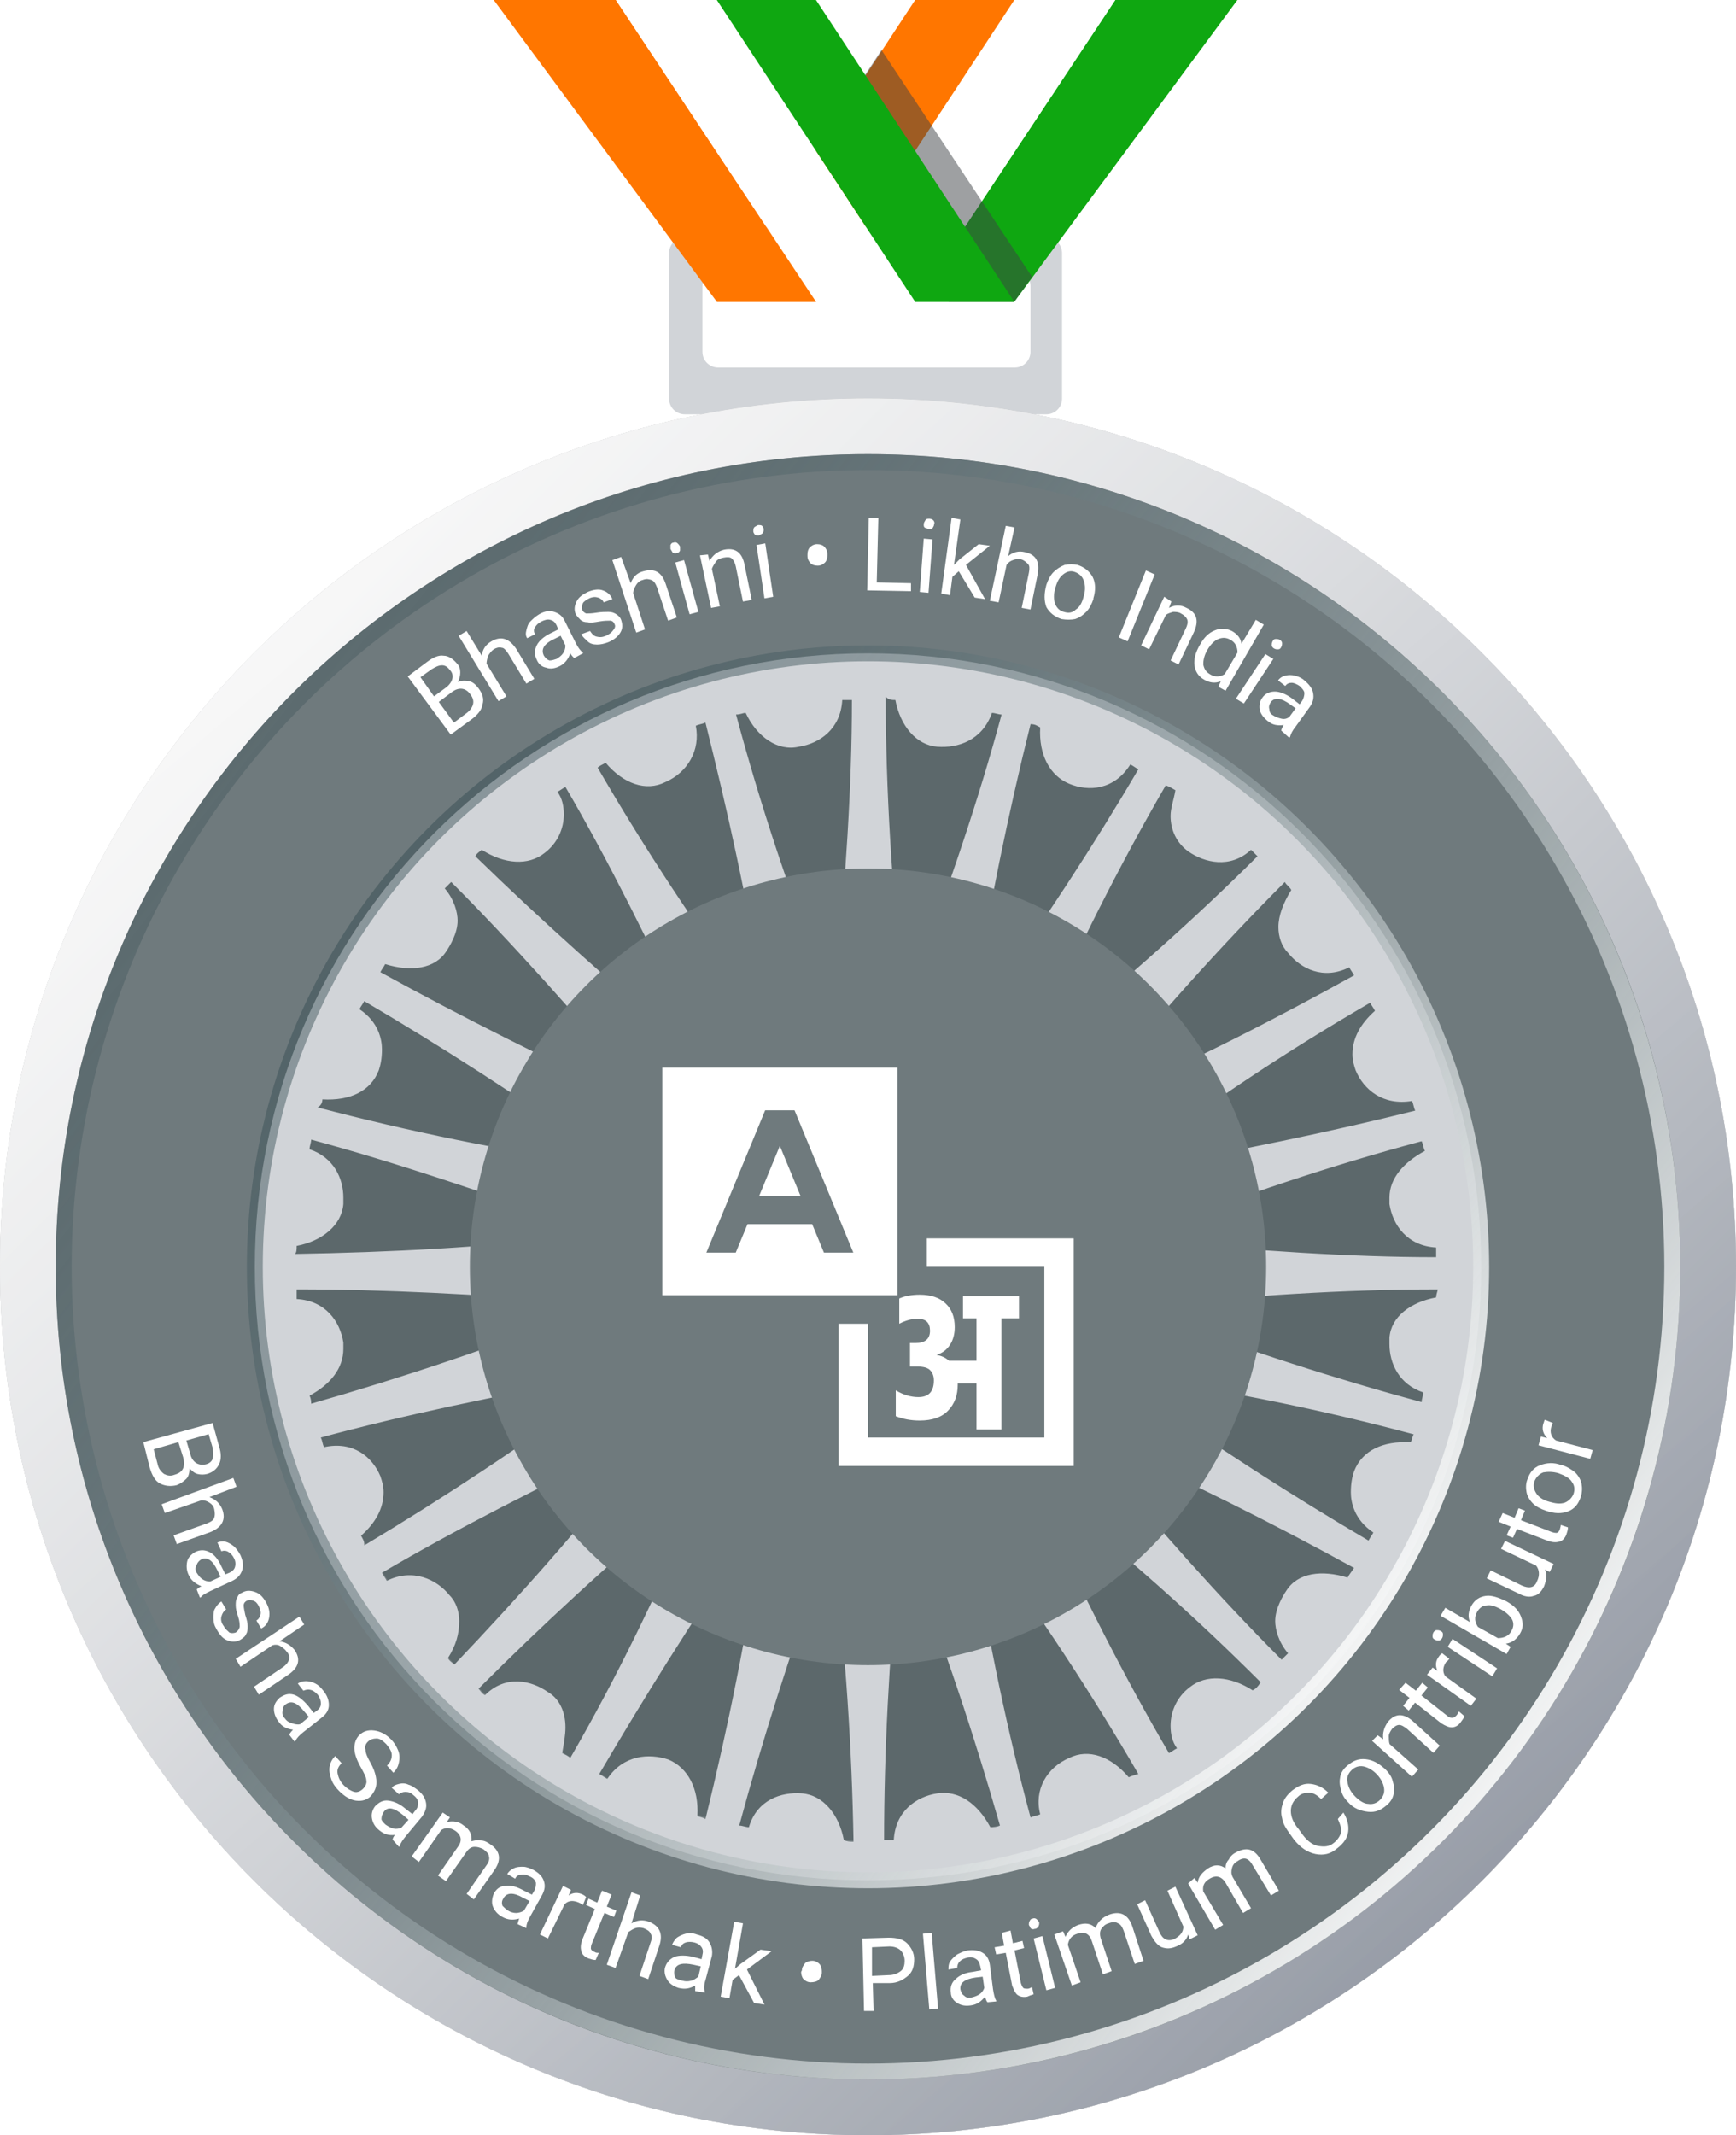 <svg width="218" height="268" viewBox="0 0 218 268" fill="none" xmlns="http://www.w3.org/2000/svg">
<path d="M86.006 29.798C84.904 29.798 84.023 30.669 84.023 31.757V50.041C84.023 51.13 84.904 52 86.006 52H131.381C132.483 52 133.364 51.13 133.364 50.041V31.757C133.364 30.669 132.483 29.798 131.381 29.798H86.006ZM129.399 44.164C129.399 45.253 128.518 46.123 127.416 46.123H90.191C89.09 46.123 88.209 45.253 88.209 44.164V35.893C88.209 34.805 89.09 33.934 90.191 33.934H127.416C128.518 33.934 129.399 34.805 129.399 35.893V44.164Z" fill="#D1D4D8"/>
<path d="M140.045 0L114.918 37.877H127.37L155.388 0H140.045Z" fill="#0FA711"/>
<path d="M127.377 0L102.473 37.877H114.925L140.052 0H127.377Z" fill="white"/>
<path d="M114.92 0L90.016 37.877H102.468L127.373 0H114.92Z" fill="#FF7600"/>
<path d="M90.018 37.877H102.47L77.343 0H62L90.018 37.877Z" fill="#FF7600"/>
<path d="M102.471 37.877H114.923L90.018 0H77.344L102.471 37.877Z" fill="white"/>
<path opacity="0.5" d="M110.695 6.28L104.469 15.693L119.145 37.882H127.372L129.596 34.744L110.695 6.28Z" fill="#3E4347"/>
<path d="M114.92 37.877H127.373L102.468 0H90.016L114.92 37.877Z" fill="#0FA711"/>
<g filter="url(#filter0_ii)">
<path d="M218 159C218 219.199 169.199 268 109 268C48.801 268 0 219.199 0 159C0 98.801 48.801 50 109 50C169.199 50 218 98.801 218 159Z" fill="#34373C" fill-opacity="0.4"/>
</g>
<path d="M214.5 159C214.5 217.266 167.266 264.5 109 264.5C50.734 264.5 3.5 217.266 3.5 159C3.5 100.734 50.734 53.5 109 53.5C167.266 53.5 214.5 100.734 214.5 159Z" stroke="#DFDFDF" stroke-width="7"/>
<path d="M214.5 159C214.5 217.266 167.266 264.5 109 264.5C50.734 264.5 3.5 217.266 3.5 159C3.5 100.734 50.734 53.5 109 53.5C167.266 53.5 214.5 100.734 214.5 159Z" stroke="url(#paint0_linear)" stroke-width="7"/>
<path d="M214.5 159C214.5 217.266 167.266 264.5 109 264.5C50.734 264.5 3.5 217.266 3.5 159C3.5 100.734 50.734 53.5 109 53.5C167.266 53.5 214.5 100.734 214.5 159Z" stroke="url(#paint1_linear)" stroke-width="7"/>
<path d="M196 159C196 207.049 157.049 246 109 246C60.951 246 22 207.049 22 159C22 110.951 60.951 72 109 72C157.049 72 196 110.951 196 159Z" fill="#5C686B"/>
<path fill-rule="evenodd" clip-rule="evenodd" d="M109 87C69.236 87 37 119.235 37 159C37 198.764 69.236 231 109 231C148.764 231 181 198.764 181 159C181 119.235 148.764 87 109 87ZM7 159C7 102.667 52.667 57 109 57C165.333 57 211 102.667 211 159C211 215.333 165.333 261 109 261C52.667 261 7 215.333 7 159Z" fill="#6F7A7D"/>
<path d="M109.001 82C66.559 82 32 116.357 32 159.001C32 201.645 66.357 236.002 109.001 236.002C151.645 236.002 186.002 201.645 186.002 159.001C186.002 116.357 151.442 82 109.001 82ZM93.641 89.478C93.843 89.478 93.843 89.478 93.641 89.478C95.056 92.509 97.683 94.328 100.311 93.722C102.938 93.318 105.565 91.499 105.767 87.861C106.172 87.861 106.576 87.861 106.98 87.861C106.98 98.775 106.172 110.496 104.959 123.229C104.757 124.441 104.757 125.654 104.757 126.867C104.353 125.856 103.948 124.644 103.544 123.229C99.3 112.517 95.46 100.998 92.429 89.68C93.035 89.68 93.237 89.478 93.641 89.478ZM76.058 95.743C78.281 98.37 81.111 99.381 83.536 98.168C86.365 96.956 87.982 94.126 87.376 91.095C87.78 90.892 88.184 90.892 88.589 90.69C91.216 101.2 93.843 112.72 95.864 125.452C96.066 126.867 96.269 127.877 96.673 129.09C96.066 128.079 95.46 127.069 94.45 125.856C87.578 116.559 80.909 106.454 75.048 96.349C75.25 96.147 75.654 95.945 76.058 95.743ZM60.496 106.656C63.326 108.475 66.357 108.678 68.378 107.061C69.995 105.848 70.804 104.029 70.804 102.21C70.804 101.2 70.602 100.189 69.995 99.381C70.399 99.179 70.602 98.977 71.006 98.775C76.463 108.071 81.717 118.783 87.174 130.302C87.78 131.515 88.386 132.526 88.791 133.536C87.982 132.728 86.972 131.919 85.961 131.111C77.069 123.633 67.974 115.549 59.688 107.465C59.89 107.061 60.294 106.859 60.496 106.656ZM48.37 121.006C48.572 121.006 48.572 121.006 48.37 121.006C51.604 122.016 54.636 121.612 56.05 119.389C56.454 118.783 57.465 117.166 57.465 115.549C57.465 114.538 57.061 112.922 55.848 111.507C56.05 111.305 56.454 110.901 56.657 110.699C64.336 118.378 72.218 127.271 80.505 136.972C81.313 137.982 82.121 138.791 82.93 139.599C81.919 138.993 80.707 138.589 79.494 137.982C68.985 133.132 58.071 127.675 47.764 122.016C47.966 121.612 48.168 121.41 48.37 121.006ZM40.488 137.982C40.488 137.982 40.488 137.78 40.488 137.982C43.924 138.184 46.551 136.972 47.562 134.344C47.764 133.738 47.966 132.93 47.966 131.717C47.966 130.505 47.562 128.281 45.137 126.665C45.339 126.26 45.541 126.058 45.743 125.654C55.04 131.111 65.145 137.578 75.452 144.854C76.463 145.662 77.675 146.269 78.484 146.875C77.473 146.673 76.058 146.471 74.644 146.066C63.326 144.45 51.402 142.024 39.882 138.993C40.286 138.791 40.488 138.387 40.488 137.982ZM37.255 156.374C37.255 156.374 37.255 156.172 37.255 156.374C40.488 155.767 42.913 153.746 43.116 151.119C43.116 150.917 43.116 150.715 43.116 150.311C43.116 147.885 41.903 145.258 38.871 144.248C38.871 143.843 39.074 143.439 39.074 143.035C49.583 145.864 60.901 149.704 72.825 153.948C74.037 154.353 75.25 154.757 76.26 154.959C75.048 154.959 73.835 155.161 72.421 155.161C61.103 156.576 48.775 157.182 37.053 157.384C37.255 157.182 37.255 156.778 37.255 156.374ZM38.871 175.169C38.871 174.967 38.871 174.967 38.871 175.169C41.499 173.754 43.116 171.733 43.116 169.308C43.116 169.106 43.116 168.702 43.116 168.5C42.711 165.872 40.892 163.245 37.255 163.043C37.255 162.639 37.255 162.235 37.255 161.83C48.168 161.83 59.89 162.437 72.623 163.447C74.037 163.649 75.25 163.649 76.26 163.649C75.25 164.054 74.037 164.458 72.623 164.862C61.911 169.106 50.391 172.946 39.074 176.18C39.074 175.978 39.074 175.573 38.871 175.169ZM45.339 192.752C45.339 192.752 45.339 192.55 45.339 192.752C47.158 191.135 48.168 189.316 48.168 187.295C48.168 186.487 47.966 185.881 47.764 185.274C46.754 182.849 44.328 180.828 40.69 181.636C40.488 181.232 40.488 180.828 40.286 180.424C50.795 177.594 62.315 175.169 74.846 172.946C76.26 172.744 77.271 172.34 78.484 172.138C77.473 172.744 76.463 173.35 75.25 174.361C65.953 181.232 55.848 187.902 45.743 193.965C45.743 193.358 45.541 193.156 45.339 192.752ZM56.252 208.112C57.263 206.495 57.667 205.08 57.667 203.463C57.667 202.251 57.263 201.038 56.454 200.23C54.838 198.209 51.806 196.794 48.572 198.411C48.37 198.007 48.168 197.805 47.966 197.4C57.263 191.944 67.974 186.487 79.494 181.03C80.707 180.424 81.717 179.818 82.728 179.413C81.919 180.222 81.111 181.232 80.302 182.243C73.229 191.337 65.145 200.432 57.061 208.92C56.859 208.718 56.454 208.516 56.252 208.112ZM70.602 220.036C70.804 218.823 71.006 217.813 71.006 216.802C71.006 214.781 70.197 213.164 68.783 212.356C66.762 210.941 63.528 210.133 60.901 212.76C60.496 212.558 60.294 212.154 60.092 211.952C67.772 204.272 76.463 196.188 86.163 188.104C87.174 187.295 87.982 186.487 88.791 185.678C88.184 186.689 87.78 187.902 87.174 189.114C82.728 199.624 77.473 210.537 71.612 220.642C71.41 220.44 71.006 220.238 70.602 220.036ZM87.578 227.918C87.78 224.482 86.365 221.855 83.94 220.844C81.515 220.036 78.281 220.238 76.26 223.27C75.856 223.067 75.654 222.865 75.25 222.663C80.707 213.367 86.972 203.261 94.248 192.752C95.056 191.539 95.662 190.529 96.269 189.721C96.066 190.731 95.864 192.146 95.46 193.56C93.843 204.878 91.418 216.802 88.589 228.322C88.386 228.12 87.982 228.12 87.578 227.918ZM105.969 230.949C105.363 227.716 103.342 225.291 100.715 225.088C98.087 224.886 95.056 225.897 94.045 229.333C93.641 229.333 93.237 229.13 92.833 229.13C95.662 218.621 99.3 207.303 103.544 195.379C103.948 194.167 104.353 192.954 104.555 191.944C104.555 193.156 104.757 194.369 104.757 195.784C106.172 207.101 106.98 219.43 107.182 231.151C106.778 231.151 106.374 231.151 105.969 230.949ZM178.928 144.45C176.301 145.864 174.482 147.885 174.482 150.311C174.482 150.513 174.482 150.917 174.482 151.119C174.886 153.746 176.705 156.374 180.343 156.576C180.343 156.98 180.343 157.384 180.343 157.788C169.632 157.788 157.708 156.98 144.975 155.767C143.56 155.565 142.348 155.565 141.337 155.565C142.348 155.161 143.56 154.757 144.975 154.353C155.687 150.108 167.206 146.269 178.524 143.237C178.726 143.641 178.726 144.045 178.928 144.45ZM172.663 126.867C172.663 126.867 172.663 127.069 172.663 126.867C170.844 128.484 169.834 130.302 169.834 132.323C169.834 133.132 170.036 133.738 170.238 134.344C171.248 136.77 173.674 138.791 177.312 138.184C177.514 138.589 177.514 138.993 177.716 139.397C167.206 142.024 155.485 144.45 142.954 146.673C141.539 146.875 140.529 147.077 139.316 147.481C140.327 146.875 141.337 146.269 142.55 145.46C151.847 138.387 161.952 131.717 172.057 125.856C172.259 126.26 172.461 126.463 172.663 126.867ZM162.154 111.709C161.143 113.326 160.537 114.943 160.537 116.357C160.537 117.57 160.941 118.783 161.75 119.591C163.366 121.612 166.196 123.027 169.43 121.41C169.632 121.814 169.834 122.016 170.036 122.42C160.537 127.675 150.028 133.132 138.306 138.184C137.093 138.791 136.083 139.195 135.072 139.801C135.881 138.993 136.689 137.982 137.7 136.972C144.975 128.079 153.059 118.985 161.345 110.699C161.548 111.103 161.952 111.305 162.154 111.709ZM147.603 99.179C147.603 99.179 147.805 99.381 147.603 99.179C147.4 100.391 146.996 101.402 146.996 102.412C146.996 104.231 147.805 105.848 149.219 106.859C151.24 108.273 154.474 109.082 157.101 106.656C157.303 106.859 157.708 107.263 157.91 107.465C150.23 115.145 141.337 123.027 131.434 131.111C130.424 131.919 129.413 132.728 128.807 133.536C129.413 132.526 129.818 131.515 130.424 130.1C135.072 119.591 140.529 108.678 146.39 98.572C146.996 98.775 147.198 98.977 147.603 99.179ZM130.626 91.297C130.828 91.297 130.828 91.297 130.626 91.297C130.424 94.732 131.839 97.36 134.264 98.37C136.689 99.381 139.923 99.179 141.944 95.945C142.348 96.147 142.55 96.349 142.954 96.551C137.497 105.848 131.03 115.751 123.552 126.26C122.744 127.271 122.138 128.281 121.531 129.292C121.733 128.281 122.138 126.867 122.34 125.452C124.159 114.134 126.584 102.21 129.413 90.892C130.02 90.892 130.222 91.095 130.626 91.297ZM112.437 87.861C112.437 87.861 112.639 87.861 112.437 87.861C113.043 91.095 115.064 93.52 117.691 93.722C120.319 93.924 123.35 92.913 124.563 89.478C124.967 89.478 125.371 89.68 125.775 89.68C122.946 100.189 119.106 111.507 114.66 123.229C114.256 124.441 113.851 125.654 113.447 126.665C113.447 125.452 113.245 124.239 113.245 122.825C112.033 111.507 111.224 99.179 111.224 87.457C111.628 87.861 112.033 87.861 112.437 87.861ZM124.361 229.333C122.744 226.301 120.319 224.684 117.691 225.088C115.064 225.493 112.437 227.312 112.235 230.949C111.83 230.949 111.426 230.949 111.022 230.949C111.022 220.036 111.628 208.314 112.841 195.581C113.043 194.369 113.043 193.358 113.043 192.348C113.043 192.146 113.043 192.146 113.043 191.944C113.447 192.954 113.851 194.167 114.256 195.581C118.5 206.293 122.34 217.813 125.573 229.13C125.169 229.333 124.765 229.333 124.361 229.333ZM141.742 223.067C141.742 223.067 141.539 223.067 141.742 223.067C139.518 220.44 136.689 219.43 134.264 220.642C131.434 221.855 129.818 224.684 130.626 227.716C130.222 227.918 129.818 227.918 129.413 228.12C126.584 217.611 124.159 206.091 122.138 193.56C121.936 192.146 121.733 191.135 121.329 189.923C121.936 190.933 122.542 191.944 123.552 193.156C130.424 202.453 137.093 212.558 142.954 222.663C142.348 222.865 142.146 222.865 141.742 223.067ZM157.303 212.154C157.303 212.356 157.303 212.356 157.303 212.154C154.474 210.335 151.442 210.133 149.421 211.75C147.805 212.962 146.996 214.781 146.996 216.6C146.996 217.611 147.198 218.621 147.805 219.43C147.4 219.632 147.198 219.834 146.794 220.036C141.337 210.739 135.881 200.028 130.626 188.508C130.02 187.295 129.413 186.285 129.009 185.274C129.818 186.083 130.828 186.891 131.839 187.699C140.933 194.773 150.028 202.857 158.314 211.143C157.91 211.75 157.708 211.952 157.303 212.154ZM169.227 198.007C169.227 198.007 169.227 198.209 169.227 198.007C165.994 196.996 162.962 197.4 161.548 199.624C161.143 200.23 160.133 201.847 160.133 203.463C160.133 204.474 160.537 206.091 161.75 207.506C161.548 207.708 161.143 208.112 160.941 208.314C153.261 200.634 145.379 191.742 137.295 182.041C136.487 181.03 135.678 180.02 134.87 179.413C135.881 180.02 137.093 180.424 138.306 181.03C148.815 185.678 159.729 191.135 170.036 196.794C169.632 197.4 169.43 197.603 169.227 198.007ZM177.109 181.03C177.109 181.232 177.109 181.232 177.109 181.03C173.674 180.828 171.046 182.041 170.036 184.668C169.834 185.274 169.632 186.083 169.632 187.295C169.632 188.508 170.036 190.731 172.461 192.348C172.259 192.752 172.057 192.954 171.855 193.358C162.558 187.902 152.453 181.434 142.146 174.159C141.135 173.35 139.923 172.744 139.114 172.138C140.125 172.34 141.539 172.744 142.954 172.946C154.272 174.563 166.196 176.988 177.514 180.02C177.312 180.424 177.312 180.828 177.109 181.03ZM180.343 162.841C177.109 163.447 174.684 165.266 174.482 167.893C174.482 168.096 174.482 168.298 174.482 168.702C174.482 171.127 175.695 173.754 178.726 174.765C178.726 175.169 178.524 175.573 178.524 175.978C168.015 173.148 156.697 169.51 144.773 165.064C143.56 164.66 142.348 164.256 141.337 164.054C142.55 164.054 143.763 163.851 145.177 163.851C156.495 162.639 168.823 161.83 180.545 161.83C180.545 162.033 180.343 162.437 180.343 162.841Z" fill="#D1D4D8"/>
<circle cx="109" cy="159" r="77" stroke="url(#paint2_linear)" stroke-width="2"/>
<circle cx="109" cy="159" r="101" stroke="url(#paint3_linear)" stroke-width="2"/>
<g filter="url(#filter1_i)">
<circle cx="109" cy="159" r="50" fill="#6F7A7D"/>
</g>
<g filter="url(#filter2_d)">
<path fill-rule="evenodd" clip-rule="evenodd" d="M83.168 135.786V134H112.692V162.571H83.168V135.786ZM99.775 139.357H96.085L88.704 157.214H92.394L93.872 153.643H101.988L103.466 157.214H107.156L99.775 139.357ZM95.346 150.071L97.93 143.821L100.514 150.071H95.346ZM131.144 159H116.382V155.429H134.835V184H105.311V166.143H109.001V180.429H131.144V159ZM127.96 165.47V162.676H120.929V165.47H122.626V170.785H119.165C118.739 170.402 118.218 170.161 117.601 170.061C118.335 169.829 118.901 169.404 119.298 168.789C119.694 168.173 119.893 167.433 119.893 166.568C119.893 165.304 119.511 164.314 118.747 163.599C117.983 162.867 116.895 162.501 115.485 162.501C114.5 162.501 113.648 162.659 112.928 162.975V166.144C113.721 165.728 114.493 165.52 115.242 165.52C116.271 165.52 116.785 166.019 116.785 167.017C116.785 168.049 116.175 168.564 114.956 168.564H114.272V171.509H115.176C115.97 171.509 116.513 171.667 116.807 171.983C117.116 172.299 117.27 172.723 117.27 173.255C117.27 174.653 116.623 175.351 115.33 175.351C114.375 175.351 113.427 175.068 112.487 174.503V177.747C113.413 178.113 114.412 178.296 115.485 178.296C117.072 178.296 118.262 177.88 119.055 177.048C119.863 176.216 120.267 175.135 120.267 173.804V173.63H122.626V179.418H125.756V165.47H127.96Z" fill="white"/>
</g>
<path d="M56.599 92.2L51.199 84.9L53.599 83.1C54.399 82.5 55.099 82.2 55.699 82.3C56.299 82.3 56.899 82.7 57.399 83.3C57.699 83.6 57.799 84 57.799 84.4C57.799 84.8 57.699 85.2 57.499 85.6C57.999 85.4 58.399 85.4 58.899 85.5C59.399 85.6 59.699 85.9 60.099 86.4C60.599 87.1 60.799 87.7 60.599 88.4C60.499 89.1 59.999 89.7 59.199 90.3L56.599 92.2ZM54.499 87.4L55.999 86.3C56.399 86 56.699 85.6 56.799 85.2C56.899 84.8 56.799 84.4 56.499 84.1C56.199 83.7 55.899 83.5 55.499 83.5C55.099 83.5 54.699 83.7 54.199 84L52.799 85L54.499 87.4ZM55.099 88.1L56.999 90.7L58.599 89.5C58.999 89.2 59.299 88.8 59.399 88.4C59.499 88 59.399 87.6 59.099 87.2C58.499 86.3 57.599 86.2 56.699 86.9L55.099 88.1Z" fill="white"/>
<path d="M60.498 82.3C60.598 81.5 60.998 80.9 61.698 80.5C62.898 79.8 63.898 80.1 64.798 81.4L67.098 85.2L66.098 85.8L63.798 82C63.498 81.6 63.298 81.3 62.998 81.3C62.698 81.2 62.298 81.3 61.998 81.5C61.698 81.7 61.498 82 61.298 82.3C61.198 82.6 61.098 83 61.098 83.3L63.598 87.4L62.598 88L57.598 79.8L58.598 79.2L60.498 82.3Z" fill="white"/>
<path d="M72.101 82.6C72.001 82.5 71.801 82.3 71.601 82C71.401 82.7 70.901 83.3 70.301 83.6C69.701 83.9 69.101 84 68.601 83.8C68.001 83.7 67.601 83.3 67.401 82.8C67.101 82.2 67.101 81.6 67.401 81C67.701 80.4 68.301 79.9 69.101 79.5L70.101 79L69.901 78.5C69.701 78.1 69.501 77.9 69.101 77.8C68.801 77.7 68.401 77.8 68.001 78C67.601 78.2 67.401 78.4 67.201 78.7C67.001 79 67.001 79.3 67.201 79.6L66.201 80.1C66.001 79.8 66.001 79.5 66.101 79.1C66.201 78.7 66.301 78.3 66.601 78C66.901 77.7 67.201 77.4 67.701 77.1C68.401 76.7 69.001 76.6 69.601 76.8C70.201 77 70.601 77.3 70.901 77.9L72.301 80.7C72.601 81.3 72.901 81.7 73.201 81.9V82L72.101 82.6ZM69.901 82.7C70.201 82.5 70.501 82.3 70.701 82C70.901 81.7 71.001 81.4 71.001 81L70.401 79.8L69.601 80.2C68.301 80.8 67.901 81.5 68.301 82.3C68.501 82.6 68.701 82.8 69.001 82.9C69.301 82.9 69.601 82.8 69.901 82.7Z" fill="white"/>
<path d="M77.2 78.4C77.1 78.1 76.9 77.9 76.6 77.9C76.3 77.9 75.9 77.9 75.299 78C74.7 78.1 74.2 78.2 73.799 78.1C73.4 78.1 73.1 78 72.9 77.8C72.7 77.6 72.499 77.4 72.299 77.1C72.1 76.6 72.1 76.1 72.4 75.5C72.7 74.9 73.2 74.6 73.799 74.3C74.499 74 75.2 73.9 75.7 74.1C76.3 74.3 76.7 74.7 76.9 75.2L75.799 75.6C75.7 75.3 75.4 75.1 75.1 75C74.8 74.9 74.4 74.9 73.999 75.1C73.6 75.3 73.3 75.5 73.2 75.7C73.1 76 73 76.2 73.1 76.5C73.2 76.8 73.4 76.9 73.6 77C73.9 77 74.3 77 74.9 76.9C75.5 76.8 76 76.8 76.4 76.8C76.8 76.8 77.1 76.9 77.4 77.1C77.7 77.3 77.9 77.5 77.999 77.8C78.2 78.4 78.2 78.9 77.9 79.4C77.6 79.9 77.1 80.3 76.4 80.6C75.9 80.8 75.4 80.9 74.999 80.9C74.499 80.9 74.1 80.8 73.799 80.5C73.499 80.2 73.2 80 72.999 79.6L74.1 79.2C74.3 79.5 74.5 79.8 74.9 79.9C75.3 80 75.6 80 76.1 79.8C76.5 79.6 76.799 79.4 76.999 79.1C77.2 78.9 77.3 78.6 77.2 78.4Z" fill="white"/>
<path d="M79.198 73.2C79.498 72.4 79.998 71.9 80.798 71.7C82.198 71.3 83.098 71.8 83.598 73.3L84.998 77.5L83.898 77.9L82.498 73.7C82.298 73.2 82.098 72.9 81.798 72.8C81.498 72.7 81.198 72.6 80.698 72.8C80.298 72.9 80.098 73.1 79.898 73.4C79.698 73.7 79.598 74 79.498 74.4L80.998 79L79.898 79.4L76.898 70.3L77.998 69.9L79.198 73.2Z" fill="white"/>
<path d="M84.199 68.9C84.199 68.7 84.199 68.6 84.199 68.4C84.299 68.2 84.399 68.1 84.599 68.1C84.799 68 84.999 68.1 85.099 68.2C85.199 68.3 85.299 68.4 85.399 68.6C85.399 68.8 85.399 68.9 85.399 69.1C85.299 69.3 85.199 69.4 84.999 69.4C84.799 69.5 84.599 69.4 84.499 69.4C84.399 69.2 84.299 69.1 84.199 68.9ZM87.699 76.8L86.599 77.1L84.799 70.6L85.899 70.3L87.699 76.8Z" fill="white"/>
<path d="M88.898 69.6L89.098 70.4C89.498 69.7 90.098 69.2 90.898 69C92.298 68.7 93.198 69.3 93.498 70.9L94.398 75.3L93.298 75.5L92.398 71.1C92.298 70.6 92.098 70.3 91.898 70.1C91.698 69.9 91.298 69.9 90.798 70C90.398 70.1 90.098 70.2 89.898 70.5C89.698 70.8 89.498 71.1 89.398 71.4L90.398 76.1L89.298 76.3L87.898 69.7L88.898 69.6Z" fill="white"/>
<path d="M94.598 66.7C94.598 66.5 94.598 66.4 94.698 66.2C94.798 66.1 94.998 66 95.198 65.9C95.398 65.9 95.598 65.9 95.698 66C95.798 66.1 95.898 66.3 95.898 66.4C95.898 66.6 95.898 66.7 95.798 66.9C95.698 67 95.498 67.1 95.298 67.2C95.098 67.2 94.898 67.2 94.798 67.1C94.698 67 94.598 66.8 94.598 66.7ZM97.098 74.9L95.998 75.1L94.998 68.4L96.098 68.2L97.098 74.9Z" fill="white"/>
<path d="M101.398 69.6C101.398 69.2 101.498 68.9 101.698 68.7C101.898 68.5 102.198 68.3 102.598 68.3C102.998 68.3 103.298 68.4 103.498 68.6C103.698 68.8 103.898 69.1 103.898 69.5V69.7C103.898 70.1 103.798 70.4 103.598 70.6C103.398 70.8 103.098 71 102.698 71C102.298 71 101.998 70.9 101.798 70.7C101.598 70.5 101.398 70.2 101.398 69.8V69.6Z" fill="white"/>
<path d="M110.098 73.1L114.398 73.2V74.2L108.898 74.1L109.098 65H110.298L110.098 73.1Z" fill="white"/>
<path d="M116.6 74.4L115.5 74.3L116 67.6L117.1 67.7L116.6 74.4ZM116 65.8C116 65.6 116.1 65.5 116.2 65.3C116.3 65.1 116.5 65.1 116.7 65.1C116.9 65.1 117.1 65.2 117.2 65.3C117.3 65.4 117.4 65.6 117.3 65.8C117.3 66 117.2 66.1 117.1 66.3C117 66.4 116.8 66.5 116.6 66.4C116.4 66.3 116.2 66.3 116.1 66.2C116 66.1 116 66 116 65.8Z" fill="white"/>
<path d="M120.399 71.7L119.599 72.4L119.299 74.7L118.199 74.5L119.499 65L120.599 65.2L119.799 70.9L120.499 70.2L122.899 68.3L124.299 68.5L121.299 70.9L123.699 75.2L122.399 75L120.399 71.7Z" fill="white"/>
<path d="M126.601 69.8C127.201 69.3 127.901 69.1 128.701 69.3C130.101 69.6 130.601 70.5 130.301 72.1L129.401 76.5L128.301 76.3L129.201 71.9C129.301 71.4 129.301 71 129.101 70.8C128.901 70.6 128.601 70.3 128.201 70.2C127.801 70.1 127.501 70.2 127.201 70.3C126.901 70.4 126.601 70.6 126.401 70.9L125.401 75.6L124.301 75.4L126.301 66L127.401 66.2L126.601 69.8Z" fill="white"/>
<path d="M131.401 73.4C131.601 72.8 131.901 72.2 132.301 71.8C132.701 71.4 133.201 71.1 133.701 70.9C134.201 70.8 134.801 70.8 135.301 70.9C136.201 71.2 136.801 71.7 137.201 72.4C137.601 73.2 137.601 74.1 137.301 75.1V75.2C137.101 75.8 136.801 76.4 136.401 76.8C136.001 77.2 135.601 77.5 135.001 77.7C134.501 77.8 133.901 77.8 133.301 77.7C132.401 77.4 131.801 76.9 131.401 76.2C131.101 75.4 131.101 74.5 131.401 73.4ZM132.501 73.9C132.301 74.6 132.301 75.2 132.501 75.8C132.701 76.3 133.101 76.7 133.601 76.8C134.201 77 134.701 76.9 135.101 76.5C135.601 76.2 135.901 75.6 136.101 74.8C136.301 74.1 136.301 73.5 136.101 72.9C135.901 72.3 135.501 72 135.001 71.8C134.501 71.6 134.001 71.7 133.501 72.1C133.001 72.5 132.701 73.1 132.501 73.9Z" fill="white"/>
<path d="M141.6 80.5L140.5 80L143.9 71.6L145 72.1L141.6 80.5Z" fill="white"/>
<path d="M147.101 75.5L146.801 76.3C147.501 75.9 148.301 75.9 149.001 76.3C150.301 76.9 150.601 77.9 149.901 79.4L148.001 83.4L147.001 82.9L148.901 78.9C149.101 78.5 149.201 78.1 149.101 77.8C149.001 77.5 148.701 77.2 148.301 77C148.001 76.8 147.601 76.8 147.301 76.8C147.001 76.9 146.601 77 146.401 77.2L144.301 81.5L143.301 81L146.201 74.9L147.101 75.5Z" fill="white"/>
<path d="M150.701 80.9C151.201 80 151.801 79.4 152.601 79.1C153.301 78.8 154.101 78.9 154.701 79.2C155.401 79.6 155.801 80.1 155.901 80.8L157.701 77.8L158.701 78.4L153.901 86.7L153.001 86.2L153.301 85.5C152.601 85.8 151.901 85.7 151.201 85.3C150.501 84.9 150.101 84.3 150.001 83.5C149.901 82.8 150.101 81.9 150.701 80.9ZM151.601 81.6C151.201 82.3 151.101 82.9 151.101 83.4C151.201 83.9 151.401 84.3 151.901 84.6C152.501 85 153.201 85 153.801 84.6L155.401 81.9C155.401 81.2 155.101 80.6 154.501 80.3C154.001 80 153.501 80 153.001 80.2C152.501 80.4 152.001 80.9 151.601 81.6Z" fill="white"/>
<path d="M156.199 88.3L155.199 87.7L158.899 82.1L159.899 82.7L156.199 88.3ZM159.799 80.5C159.899 80.3 159.999 80.2 160.199 80.2C160.399 80.2 160.499 80.2 160.699 80.3C160.899 80.4 160.999 80.6 160.999 80.7C160.999 80.9 160.999 81 160.899 81.2C160.799 81.4 160.699 81.5 160.499 81.5C160.299 81.5 160.199 81.5 159.999 81.4C159.799 81.3 159.699 81.1 159.699 81C159.699 80.8 159.699 80.7 159.799 80.5Z" fill="white"/>
<path d="M160.898 91.7C160.898 91.6 160.998 91.3 161.198 91C160.398 91.1 159.798 91 159.198 90.5C158.698 90.1 158.298 89.6 158.198 89.1C158.098 88.6 158.198 88 158.498 87.6C158.898 87 159.498 86.8 160.098 86.8C160.698 86.8 161.498 87.1 162.298 87.7L163.198 88.4L163.498 88C163.698 87.7 163.798 87.3 163.798 87C163.798 86.7 163.498 86.4 163.198 86.1C162.898 85.9 162.498 85.7 162.198 85.7C161.898 85.7 161.598 85.8 161.398 86.1L160.498 85.4C160.698 85.1 160.998 84.9 161.398 84.8C161.798 84.7 162.198 84.7 162.598 84.8C162.998 84.9 163.498 85.1 163.798 85.4C164.398 85.9 164.798 86.4 164.898 87C164.998 87.6 164.898 88.1 164.498 88.7L162.698 91.2C162.298 91.7 162.098 92.1 161.998 92.5L161.898 92.6L160.898 91.7ZM159.898 89.8C160.198 90 160.498 90.1 160.898 90.2C161.298 90.3 161.598 90.2 161.898 90L162.698 88.9L161.998 88.4C160.898 87.6 160.098 87.5 159.598 88.1C159.398 88.4 159.298 88.7 159.398 89C159.398 89.3 159.498 89.6 159.898 89.8Z" fill="white"/>
<path d="M18 181L26.7 178.6L27.5 181.5C27.8 182.4 27.8 183.2 27.5 183.8C27.2 184.4 26.7 184.8 26 185C25.6 185.1 25.2 185.1 24.8 185C24.4 184.9 24.1 184.6 23.8 184.3C23.8 184.8 23.7 185.3 23.4 185.6C23.1 185.9 22.7 186.2 22.2 186.4C21.4 186.6 20.7 186.5 20.1 186.2C19.5 185.9 19.1 185.2 18.8 184.2L18 181ZM22.4 181L19.3 181.9L19.8 183.8C19.9 184.3 20.2 184.7 20.6 185C21 185.2 21.4 185.3 21.9 185.1C23 184.8 23.3 184.1 23 182.9L22.4 181ZM23.4 180.8L23.9 182.5C24 183 24.3 183.4 24.6 183.6C24.9 183.8 25.3 183.9 25.8 183.8C26.3 183.7 26.6 183.4 26.7 183.1C26.8 182.8 26.8 182.3 26.7 181.7L26.2 180L23.4 180.8Z" fill="white"/>
<path d="M26.301 187.9C27.101 188.2 27.601 188.7 27.901 189.4C28.401 190.7 27.901 191.7 26.401 192.3L22.201 193.8L21.801 192.7L26.001 191.2C26.501 191 26.801 190.8 26.901 190.5C27.001 190.2 27.001 189.9 26.901 189.4C26.801 189 26.601 188.8 26.301 188.6C26.001 188.4 25.701 188.3 25.301 188.3L20.701 189.9L20.301 188.8L29.301 185.5L29.701 186.6L26.301 187.9Z" fill="white"/>
<path d="M24.701 199.499C24.801 199.399 25.001 199.199 25.301 199.099C24.601 198.799 24.001 198.399 23.701 197.699C23.401 197.099 23.401 196.499 23.501 195.999C23.601 195.499 24.001 195.099 24.501 194.799C25.101 194.499 25.701 194.499 26.301 194.799C26.901 195.099 27.401 195.699 27.801 196.599L28.301 197.599L28.801 197.399C29.201 197.199 29.401 196.999 29.501 196.699C29.601 196.399 29.601 195.999 29.401 195.599C29.201 195.199 29.001 194.999 28.701 194.799C28.401 194.599 28.101 194.599 27.801 194.699L27.301 193.599C27.601 193.499 27.901 193.399 28.301 193.499C28.701 193.599 29.001 193.799 29.401 194.099C29.701 194.399 30.001 194.799 30.201 195.199C30.501 195.899 30.601 196.499 30.401 197.099C30.201 197.699 29.801 198.099 29.201 198.399L26.401 199.699C25.801 199.999 25.401 200.199 25.201 200.499H25.101L24.701 199.499ZM24.701 197.399C24.901 197.699 25.101 197.999 25.401 198.199C25.701 198.399 26.001 198.499 26.401 198.499L27.701 197.899L27.301 197.099C26.701 195.799 26.001 195.399 25.301 195.699C25.001 195.899 24.801 196.099 24.701 196.399C24.501 196.699 24.501 197.099 24.701 197.399Z" fill="white"/>
<path d="M29.601 204.9C29.901 204.7 30.001 204.5 30.101 204.2C30.101 203.9 30.101 203.5 29.901 202.9C29.701 202.3 29.601 201.9 29.601 201.5C29.601 201.1 29.601 200.8 29.801 200.5C29.901 200.2 30.101 200 30.401 199.9C30.901 199.6 31.401 199.6 32.001 199.8C32.601 200 33.001 200.4 33.401 201.1C33.801 201.8 33.901 202.4 33.801 203C33.701 203.6 33.401 204.1 32.801 204.4L32.201 203.4C32.501 203.2 32.601 203 32.701 202.7C32.801 202.4 32.701 202 32.501 201.6C32.301 201.2 32.101 201 31.801 200.9C31.501 200.8 31.301 200.8 31.001 200.9C30.801 201 30.601 201.2 30.601 201.5C30.601 201.8 30.701 202.2 30.801 202.7C31.001 203.3 31.101 203.7 31.101 204.1C31.101 204.5 31.101 204.8 30.901 205.1C30.801 205.4 30.501 205.6 30.201 205.8C29.701 206.1 29.101 206.1 28.601 205.9C28.001 205.7 27.601 205.2 27.201 204.5C26.901 204 26.801 203.6 26.801 203.1C26.801 202.6 26.801 202.2 27.001 201.9C27.201 201.5 27.501 201.2 27.801 201L28.401 202C28.101 202.2 27.901 202.5 27.801 202.9C27.701 203.3 27.801 203.7 28.101 204.1C28.301 204.5 28.601 204.7 28.801 204.9C29.001 205 29.301 205 29.601 204.9Z" fill="white"/>
<path d="M35.102 206C35.902 206.1 36.502 206.5 37.002 207.1C37.801 208.3 37.502 209.3 36.202 210.2L32.502 212.7L31.902 211.7L35.602 209.2C36.002 208.9 36.202 208.6 36.301 208.3C36.401 208 36.301 207.6 36.002 207.3C35.801 207 35.502 206.8 35.202 206.6C34.901 206.4 34.502 206.4 34.202 206.5L30.201 209.2L29.602 208.2L37.602 202.9L38.202 203.9L35.102 206Z" fill="white"/>
<path d="M36.298 217.7C36.398 217.6 36.498 217.4 36.798 217.1C35.998 217 35.398 216.7 34.998 216.1C34.598 215.6 34.398 215 34.398 214.5C34.398 213.9 34.698 213.5 35.098 213.1C35.698 212.7 36.198 212.5 36.898 212.7C37.498 212.9 38.098 213.4 38.698 214.1L39.398 215L39.798 214.7C40.098 214.5 40.298 214.2 40.298 213.8C40.298 213.5 40.198 213.1 39.898 212.7C39.598 212.4 39.398 212.2 38.998 212.1C38.598 212 38.398 212.1 38.098 212.2L37.398 211.3C37.698 211.1 37.998 211 38.398 211C38.798 211 39.198 211.1 39.598 211.3C39.998 211.5 40.298 211.8 40.598 212.2C41.098 212.8 41.298 213.4 41.298 214C41.298 214.6 40.998 215.1 40.498 215.5L38.098 217.4C37.598 217.8 37.298 218.1 37.098 218.5L36.998 218.6L36.298 217.7ZM35.798 215.7C35.998 216 36.298 216.2 36.698 216.3C36.998 216.4 37.398 216.5 37.698 216.4L38.798 215.5L38.198 214.8C37.298 213.7 36.598 213.4 35.898 213.9C35.598 214.1 35.498 214.4 35.498 214.7C35.398 215.1 35.498 215.4 35.798 215.7Z" fill="white"/>
<path d="M45.299 221.8C44.799 220.9 44.499 220.1 44.499 219.4C44.499 218.8 44.699 218.2 45.099 217.8C45.599 217.3 46.199 217.1 46.999 217.2C47.699 217.3 48.399 217.6 49.099 218.3C49.499 218.7 49.799 219.2 49.999 219.7C50.199 220.2 50.199 220.7 50.099 221.2C49.999 221.7 49.799 222.1 49.399 222.5L48.599 221.6C48.999 221.2 49.199 220.8 49.199 220.3C49.199 219.8 48.899 219.4 48.499 218.9C48.099 218.5 47.699 218.2 47.299 218.2C46.899 218.2 46.499 218.3 46.199 218.6C45.899 218.9 45.799 219.2 45.899 219.6C45.899 220 46.099 220.5 46.499 221.2C46.899 221.9 47.099 222.5 47.199 223C47.299 223.5 47.299 223.9 47.199 224.3C47.099 224.7 46.899 225 46.599 225.4C46.099 225.9 45.499 226.1 44.699 226C43.999 225.9 43.299 225.5 42.599 224.8C42.199 224.4 41.799 223.9 41.599 223.3C41.399 222.7 41.299 222.2 41.399 221.7C41.499 221.2 41.699 220.8 42.099 220.4L42.899 221.3C42.499 221.7 42.299 222.1 42.399 222.6C42.499 223.1 42.699 223.6 43.199 224.1C43.599 224.5 44.099 224.8 44.499 224.9C44.899 225 45.299 224.8 45.599 224.5C45.899 224.2 46.099 223.8 45.999 223.4C45.999 223.1 45.699 222.5 45.299 221.8Z" fill="white"/>
<path d="M49.302 230.9C49.302 230.8 49.402 230.5 49.602 230.3C48.802 230.4 48.202 230.2 47.602 229.7C47.102 229.3 46.802 228.8 46.702 228.2C46.602 227.6 46.802 227.1 47.102 226.7C47.602 226.2 48.102 225.9 48.802 226C49.502 226.1 50.202 226.4 50.902 227L51.802 227.7L52.102 227.3C52.402 227 52.502 226.7 52.502 226.3C52.502 225.9 52.302 225.6 51.902 225.3C51.602 225 51.302 224.9 50.902 224.9C50.602 224.9 50.302 225 50.102 225.2L49.202 224.4C49.402 224.1 49.702 224 50.102 223.9C50.502 223.8 50.902 223.8 51.302 224C51.702 224.1 52.102 224.4 52.502 224.7C53.102 225.2 53.402 225.7 53.502 226.3C53.602 226.9 53.402 227.4 53.002 228L51.002 230.4C50.602 230.9 50.302 231.3 50.202 231.7L50.102 231.8L49.302 230.9ZM48.402 229C48.702 229.2 49.002 229.4 49.402 229.5C49.802 229.6 50.102 229.5 50.402 229.4L51.302 228.4L50.602 227.8C49.502 226.9 48.702 226.7 48.202 227.4C48.002 227.7 47.902 228 47.902 228.3C47.902 228.5 48.102 228.7 48.402 229Z" fill="white"/>
<path d="M56.499 228.1L56.099 228.7C56.799 228.5 57.599 228.6 58.199 229.1C58.999 229.6 59.299 230.3 59.199 231.1C59.599 231 59.999 230.9 60.399 231C60.799 231 61.199 231.2 61.599 231.5C62.799 232.3 62.999 233.4 62.099 234.7L59.499 238.4L58.599 237.7L61.099 234.1C61.399 233.7 61.499 233.3 61.399 233C61.399 232.7 61.099 232.4 60.699 232.1C60.299 231.9 59.999 231.8 59.599 231.8C59.199 231.8 58.899 232 58.599 232.4L55.999 236.1L54.999 235.4L57.499 231.8C58.099 231 57.899 230.3 57.199 229.8C56.599 229.4 55.999 229.3 55.399 229.7L52.599 233.7L51.699 233L55.599 227.5L56.499 228.1Z" fill="white"/>
<path d="M64.998 241.5C64.998 241.4 65.098 241.1 65.198 240.8C64.498 241 63.798 241 63.098 240.6C62.498 240.3 62.098 239.8 61.898 239.3C61.698 238.8 61.798 238.2 61.998 237.7C62.298 237.1 62.798 236.7 63.498 236.7C64.198 236.6 64.898 236.8 65.798 237.3L66.798 237.8L67.098 237.3C67.298 236.9 67.298 236.6 67.298 236.3C67.198 236 66.998 235.7 66.498 235.5C66.098 235.3 65.798 235.2 65.398 235.3C65.098 235.3 64.798 235.5 64.698 235.8L63.698 235.2C63.898 234.9 64.098 234.7 64.498 234.5C64.898 234.3 65.298 234.3 65.698 234.3C66.098 234.3 66.598 234.5 66.998 234.7C67.698 235.1 68.098 235.5 68.298 236.1C68.498 236.7 68.398 237.2 68.098 237.8L66.598 240.5C66.298 241 66.098 241.5 66.098 241.9V242L64.998 241.5ZM63.798 239.8C64.098 240 64.498 240.1 64.798 240.1C65.098 240.1 65.498 240 65.798 239.8L66.498 238.6L65.698 238.2C64.498 237.5 63.598 237.5 63.198 238.3C62.998 238.6 62.998 238.9 63.098 239.2C63.298 239.4 63.498 239.6 63.798 239.8Z" fill="white"/>
<path d="M73.201 239.099C73.101 238.999 72.901 238.899 72.701 238.799C72.001 238.499 71.401 238.499 70.901 238.999L68.801 243.299L67.801 242.799L70.701 236.699L71.701 237.199L71.401 237.899C72.001 237.499 72.601 237.499 73.201 237.799C73.401 237.899 73.501 237.999 73.601 238.099L73.201 239.099Z" fill="white"/>
<path d="M76.799 237.8L76.199 239.3L77.399 239.8L77.099 240.6L75.899 240.1L74.299 244C74.199 244.2 74.199 244.5 74.199 244.6C74.299 244.8 74.399 244.9 74.699 245C74.799 245.1 74.999 245.1 75.199 245.1L74.799 246C74.499 246 74.199 245.9 73.899 245.8C73.399 245.6 73.099 245.3 72.999 244.9C72.899 244.5 72.899 244.1 73.099 243.5L74.699 239.6L73.599 239.1L73.899 238.3L74.999 238.8L75.599 237.3L76.799 237.8Z" fill="white"/>
<path d="M79.299 241.4C79.999 241 80.699 240.9 81.499 241.2C82.799 241.7 83.299 242.7 82.799 244.2L81.399 248.4L80.299 248L81.699 243.8C81.899 243.3 81.899 243 81.699 242.7C81.599 242.4 81.299 242.2 80.799 242C80.399 241.9 80.099 241.9 79.799 242C79.499 242.1 79.199 242.3 78.899 242.5L77.299 247L76.199 246.6L79.299 237.5L80.399 237.9L79.299 241.4Z" fill="white"/>
<path d="M87.298 249.899C87.298 249.799 87.298 249.499 87.298 249.199C86.598 249.599 85.999 249.699 85.198 249.499C84.599 249.299 84.098 248.999 83.798 248.499C83.498 247.999 83.398 247.499 83.498 246.999C83.698 246.299 84.099 245.899 84.698 245.599C85.299 245.399 86.098 245.399 86.998 245.599L88.099 245.899L88.198 245.399C88.299 244.999 88.299 244.699 88.099 244.399C87.898 244.099 87.599 243.899 87.198 243.799C86.799 243.699 86.398 243.699 86.099 243.799C85.799 243.899 85.598 244.099 85.498 244.399L84.398 244.099C84.499 243.799 84.698 243.499 84.998 243.199C85.298 242.999 85.698 242.799 86.099 242.699C86.499 242.599 86.998 242.599 87.498 242.799C88.298 242.999 88.799 243.299 89.099 243.799C89.398 244.299 89.499 244.899 89.398 245.499L88.599 248.499C88.398 249.099 88.398 249.599 88.498 249.999V250.099L87.298 249.899ZM85.698 248.599C86.099 248.699 86.398 248.699 86.798 248.599C87.198 248.499 87.398 248.299 87.698 248.099L87.998 246.799L87.099 246.599C85.698 246.299 84.898 246.499 84.698 247.299C84.599 247.599 84.698 247.999 84.798 248.199C84.898 248.399 85.299 248.499 85.698 248.599Z" fill="white"/>
<path d="M92.8 247.899L92 248.499L91.6 250.799L90.5 250.599L92.2 241.199L93.3 241.399L92.3 247.099L93 246.499L95.5 244.699L96.9 244.899L93.8 247.199L96 251.599L94.7 251.399L92.8 247.899Z" fill="white"/>
<path d="M100.702 247.3C100.702 246.9 100.902 246.7 101.102 246.4C101.302 246.2 101.702 246.1 102.002 246.1C102.402 246.1 102.702 246.3 102.902 246.5C103.102 246.7 103.202 247.1 103.202 247.4V247.6C103.202 248 103.002 248.2 102.802 248.5C102.602 248.7 102.202 248.8 101.802 248.8C101.402 248.8 101.102 248.6 100.902 248.4C100.702 248.2 100.602 247.8 100.602 247.5L100.702 247.3Z" fill="white"/>
<path d="M109.601 248.899L109.701 252.399H108.501L108.301 243.299L111.601 243.199C112.601 243.199 113.401 243.399 113.901 243.899C114.401 244.399 114.801 245.099 114.801 245.899C114.801 246.799 114.601 247.499 114.001 247.999C113.401 248.499 112.701 248.899 111.701 248.899H109.601ZM109.501 247.999L111.601 247.899C112.201 247.899 112.701 247.699 113.101 247.399C113.501 247.099 113.601 246.599 113.601 246.099C113.601 245.599 113.401 245.099 113.101 244.799C112.801 244.499 112.301 244.299 111.701 244.299L109.501 244.399V247.999Z" fill="white"/>
<path d="M117.798 252.1L116.698 252.2L115.898 242.7L116.998 242.6L117.798 252.1Z" fill="white"/>
<path d="M124.002 251.299C123.902 251.199 123.802 250.999 123.702 250.599C123.202 251.199 122.702 251.599 121.902 251.699C121.202 251.799 120.702 251.699 120.202 251.399C119.702 251.099 119.402 250.599 119.402 250.099C119.302 249.399 119.502 248.799 120.002 248.399C120.502 247.899 121.202 247.599 122.102 247.499L123.202 247.299L123.102 246.799C123.002 246.399 122.902 246.099 122.602 245.899C122.302 245.699 122.002 245.599 121.502 245.699C121.102 245.799 120.802 245.899 120.502 246.199C120.302 246.399 120.202 246.699 120.202 246.999L119.102 247.199C119.102 246.899 119.102 246.499 119.302 246.199C119.502 245.899 119.802 245.599 120.202 245.299C120.602 245.099 121.002 244.899 121.502 244.799C122.302 244.699 122.902 244.799 123.402 245.099C123.902 245.399 124.202 245.899 124.302 246.599L124.702 249.699C124.802 250.299 124.902 250.799 125.102 251.099V251.199L124.002 251.299ZM122.002 250.699C122.402 250.599 122.702 250.499 123.002 250.299C123.302 250.099 123.502 249.799 123.602 249.499L123.402 248.099L122.502 248.199C121.102 248.399 120.502 248.899 120.602 249.699C120.702 250.099 120.802 250.299 121.102 250.499C121.302 250.699 121.602 250.799 122.002 250.699Z" fill="white"/>
<path d="M126.898 242.3L127.198 243.9L128.398 243.6L128.598 244.5L127.398 244.8L128.198 248.9C128.298 249.2 128.398 249.4 128.498 249.5C128.598 249.6 128.798 249.6 129.098 249.6C129.198 249.6 129.398 249.5 129.598 249.4L129.798 250.3C129.498 250.4 129.198 250.5 128.998 250.6C128.498 250.7 128.098 250.6 127.798 250.4C127.498 250.2 127.298 249.7 127.098 249.2L126.298 245.1L125.098 245.3L124.898 244.4L126.098 244.2L125.798 242.6L126.898 242.3Z" fill="white"/>
<path d="M129.199 241.599C129.199 241.399 129.199 241.299 129.299 241.099C129.399 240.899 129.499 240.799 129.699 240.799C129.899 240.699 130.099 240.799 130.199 240.899C130.299 240.999 130.399 241.099 130.499 241.299C130.499 241.499 130.499 241.599 130.399 241.799C130.299 241.899 130.199 242.099 129.899 242.099C129.699 242.199 129.499 242.099 129.399 241.999C129.399 241.899 129.299 241.799 129.199 241.599ZM132.499 249.499L131.399 249.799L129.799 243.299L130.899 242.999L132.499 249.499Z" fill="white"/>
<path d="M133.498 242.4L133.798 243.1C134.098 242.4 134.598 241.9 135.398 241.6C136.298 241.3 136.998 241.4 137.598 242C137.698 241.6 137.898 241.3 138.198 241C138.498 240.7 138.798 240.5 139.298 240.3C140.698 239.8 141.698 240.3 142.198 241.8L143.598 246.1L142.498 246.5L141.098 242.3C140.898 241.8 140.698 241.5 140.398 241.4C140.098 241.2 139.698 241.2 139.198 241.4C138.798 241.5 138.498 241.8 138.298 242.1C138.098 242.4 138.098 242.8 138.198 243.2L139.598 247.4L138.498 247.8L137.098 243.6C136.798 242.7 136.198 242.4 135.298 242.7C134.598 242.9 134.198 243.4 134.098 244.1L135.698 248.8L134.598 249.2L132.398 242.8L133.498 242.4Z" fill="white"/>
<path d="M149.201 242.8C149.001 243.5 148.501 244 147.701 244.3C147.001 244.6 146.501 244.6 145.901 244.4C145.401 244.2 145.001 243.7 144.601 243L142.801 239L143.801 238.5L145.601 242.5C146.001 243.4 146.601 243.7 147.401 243.4C148.201 243 148.601 242.5 148.601 241.8L146.601 237.3L147.601 236.8L150.401 242.9L149.401 243.4L149.201 242.8Z" fill="white"/>
<path d="M149.999 235.7L150.399 236.3C150.499 235.5 150.999 235 151.699 234.5C152.499 234 153.199 234 153.899 234.5C153.899 234.1 153.999 233.7 154.299 233.4C154.499 233 154.799 232.7 155.199 232.5C156.499 231.8 157.499 232 158.299 233.4L160.599 237.3L159.599 237.9L157.299 234.1C157.099 233.7 156.799 233.4 156.499 233.3C156.199 233.2 155.799 233.3 155.399 233.6C154.999 233.8 154.799 234.1 154.699 234.5C154.599 234.9 154.599 235.2 154.799 235.6L157.099 239.5L156.099 240.1L153.899 236.3C153.399 235.5 152.699 235.3 151.899 235.8C151.199 236.2 150.999 236.7 151.099 237.4L153.599 241.6L152.599 242.2L149.199 236.4L149.999 235.7Z" fill="white"/>
<path d="M168.7 227.5C169.2 228.3 169.4 229.1 169.3 229.9C169.2 230.7 168.7 231.4 167.9 232C167.1 232.7 166.2 232.9 165.2 232.7C164.2 232.5 163.3 231.9 162.5 230.9L162 230.2C161.5 229.5 161.1 228.9 161 228.2C160.8 227.5 160.9 226.9 161.1 226.3C161.3 225.7 161.7 225.2 162.3 224.7C163.1 224.1 163.8 223.8 164.6 223.9C165.4 224 166.1 224.3 166.8 225L165.9 225.8C165.4 225.3 164.9 225 164.4 225C163.9 225 163.4 225.1 163 225.5C162.4 226 162.1 226.6 162.1 227.3C162.1 228 162.4 228.8 163.1 229.6L163.6 230.3C164.2 231.1 164.9 231.6 165.6 231.7C166.3 231.8 166.9 231.8 167.5 231.3C168 230.9 168.3 230.4 168.4 230C168.5 229.5 168.3 229 168 228.3L168.7 227.5Z" fill="white"/>
<path d="M169.3 226.2C168.8 225.7 168.5 225.2 168.4 224.6C168.2 224 168.2 223.5 168.3 223C168.4 222.5 168.7 222 169.2 221.6C169.9 221 170.6 220.7 171.5 220.8C172.4 220.9 173.1 221.3 173.9 222L174 222.1C174.5 222.6 174.8 223.1 174.9 223.6C175.1 224.2 175.1 224.7 175 225.2C174.9 225.7 174.6 226.2 174.1 226.6C173.4 227.2 172.7 227.5 171.8 227.4C170.9 227.3 170 227 169.3 226.2ZM170.2 225.5C170.7 226 171.3 226.4 171.8 226.4C172.4 226.5 172.9 226.3 173.3 225.9C173.7 225.5 173.9 225 173.8 224.4C173.7 223.8 173.4 223.2 172.8 222.6C172.3 222.1 171.7 221.8 171.2 221.7C170.6 221.6 170.1 221.8 169.7 222.2C169.3 222.6 169.1 223.1 169.2 223.6C169.3 224.3 169.6 224.9 170.2 225.5Z" fill="white"/>
<path d="M173.001 217.8L173.701 218.3C173.601 217.5 173.801 216.8 174.301 216.1C175.201 215 176.301 215 177.501 216.1L180.801 219.1L180.001 220L176.701 217C176.301 216.7 176.001 216.5 175.701 216.5C175.401 216.5 175.101 216.7 174.801 217C174.601 217.3 174.401 217.6 174.401 217.9C174.401 218.2 174.401 218.6 174.501 218.9L178.101 222.1L177.301 223L172.301 218.5L173.001 217.8Z" fill="white"/>
<path d="M176.499 211.2L177.799 212.2L178.599 211.2L179.299 211.8L178.499 212.8L181.799 215.4C181.999 215.6 182.199 215.6 182.399 215.6C182.599 215.6 182.699 215.5 182.899 215.3C182.999 215.2 183.099 215 183.199 214.8L183.899 215.4C183.799 215.7 183.599 215.9 183.399 216.2C183.099 216.6 182.699 216.8 182.299 216.8C181.899 216.8 181.499 216.6 180.999 216.3L177.699 213.7L176.899 214.7L176.199 214.1L176.999 213.1L175.699 212.1L176.499 211.2Z" fill="white"/>
<path d="M181.999 208.2C181.899 208.3 181.799 208.5 181.599 208.6C181.199 209.2 181.099 209.8 181.499 210.4L185.399 213.2L184.699 214.1L179.199 210.2L179.899 209.3L180.499 209.7C180.199 209 180.299 208.4 180.699 207.9C180.799 207.7 180.999 207.6 181.099 207.5L181.999 208.2Z" fill="white"/>
<path d="M180.198 205.8C179.998 205.7 179.898 205.6 179.898 205.4C179.898 205.2 179.898 205.1 179.998 204.9C180.098 204.7 180.298 204.6 180.398 204.6C180.598 204.6 180.698 204.6 180.898 204.7C181.098 204.8 181.198 204.9 181.198 205.1C181.198 205.3 181.198 205.4 181.098 205.6C180.998 205.8 180.798 205.9 180.698 205.9C180.498 205.9 180.398 205.9 180.198 205.8ZM187.998 209.4L187.398 210.4L181.798 206.7L182.398 205.7L187.998 209.4Z" fill="white"/>
<path d="M189.198 201C190.098 201.5 190.698 202.1 190.998 202.9C191.298 203.7 191.298 204.3 190.898 205C190.498 205.7 189.898 206.2 189.098 206.3L189.698 206.7L189.198 207.6L180.898 202.8L181.498 201.8L184.598 203.6C184.298 202.9 184.398 202.2 184.798 201.5C185.198 200.8 185.798 200.4 186.598 200.3C187.298 200.2 188.198 200.5 189.198 201ZM188.498 202C187.798 201.6 187.198 201.4 186.698 201.5C186.198 201.5 185.798 201.8 185.498 202.3C185.098 203 185.198 203.6 185.598 204.2L188.098 205.6C188.898 205.6 189.498 205.3 189.798 204.7C190.098 204.2 190.098 203.7 189.898 203.3C189.698 202.9 189.198 202.4 188.498 202Z" fill="white"/>
<path d="M193.999 197C194.299 197.6 194.199 198.3 193.899 199.1C193.599 199.7 193.199 200.2 192.599 200.3C192.099 200.5 191.399 200.4 190.699 200L186.699 198.1L187.199 197.1L191.099 199C191.999 199.4 192.699 199.3 192.999 198.5C193.399 197.7 193.299 197 192.899 196.5L188.499 194.4L188.999 193.4L195.099 196.3L194.599 197.3L193.999 197Z" fill="white"/>
<path d="M188.699 189.9L190.199 190.5L190.699 189.3L191.499 189.6L190.999 190.8L194.899 192.3C195.199 192.4 195.399 192.4 195.499 192.4C195.699 192.3 195.799 192.2 195.899 191.9C195.899 191.8 195.999 191.6 195.999 191.4L196.899 191.7C196.899 192 196.799 192.3 196.699 192.6C196.499 193.1 196.199 193.4 195.799 193.5C195.399 193.6 194.999 193.6 194.399 193.4L190.499 191.9L189.999 193L189.199 192.7L189.699 191.6L188.199 191L188.699 189.9Z" fill="white"/>
<path d="M194.099 189.6C193.499 189.4 192.898 189.1 192.498 188.7C192.098 188.3 191.799 187.8 191.699 187.3C191.599 186.8 191.598 186.2 191.798 185.7C192.098 184.8 192.599 184.2 193.399 183.9C194.199 183.6 195.099 183.5 196.099 183.9H196.199C196.799 184.1 197.298 184.4 197.798 184.8C198.198 185.2 198.499 185.7 198.599 186.2C198.699 186.7 198.698 187.3 198.498 187.9C198.198 188.8 197.699 189.4 196.899 189.7C196.099 190 195.199 190 194.099 189.6ZM194.599 188.5C195.299 188.7 195.898 188.8 196.498 188.6C196.998 188.4 197.399 188 197.599 187.5C197.799 186.9 197.699 186.4 197.399 186C197.099 185.5 196.499 185.2 195.699 184.9C194.999 184.7 194.398 184.7 193.798 184.8C193.298 185 192.899 185.4 192.699 185.9C192.499 186.4 192.599 186.9 192.899 187.4C193.199 187.9 193.799 188.3 194.599 188.5Z" fill="white"/>
<path d="M194.999 178.6C194.899 178.8 194.899 178.9 194.799 179.1C194.599 179.8 194.799 180.4 195.399 180.8L199.999 182L199.699 183.1L193.199 181.4L193.499 180.3L194.299 180.5C193.799 180 193.599 179.4 193.799 178.7C193.899 178.5 193.899 178.3 193.999 178.2L194.999 178.6Z" fill="white"/>
<defs>
<filter id="filter0_ii" x="0" y="50" width="218" height="218" filterUnits="userSpaceOnUse" color-interpolation-filters="sRGB">
<feFlood flood-opacity="0" result="BackgroundImageFix"/>
<feBlend mode="normal" in="SourceGraphic" in2="BackgroundImageFix" result="shape"/>
<feColorMatrix in="SourceAlpha" type="matrix" values="0 0 0 0 0 0 0 0 0 0 0 0 0 0 0 0 0 0 127 0" result="hardAlpha"/>
<feOffset/>
<feGaussianBlur stdDeviation="4"/>
<feComposite in2="hardAlpha" operator="arithmetic" k2="-1" k3="1"/>
<feColorMatrix type="matrix" values="0 0 0 0 0.988 0 0 0 0 0.723 0 0 0 0 0.387 0 0 0 1 0"/>
<feBlend mode="normal" in2="shape" result="effect1_innerShadow"/>
<feColorMatrix in="SourceAlpha" type="matrix" values="0 0 0 0 0 0 0 0 0 0 0 0 0 0 0 0 0 0 127 0" result="hardAlpha"/>
<feOffset/>
<feGaussianBlur stdDeviation="6"/>
<feComposite in2="hardAlpha" operator="arithmetic" k2="-1" k3="1"/>
<feColorMatrix type="matrix" values="0 0 0 0 0 0 0 0 0 0 0 0 0 0 0 0 0 0 0.2 0"/>
<feBlend mode="normal" in2="effect1_innerShadow" result="effect2_innerShadow"/>
</filter>
<filter id="filter1_i" x="59" y="109" width="100" height="100" filterUnits="userSpaceOnUse" color-interpolation-filters="sRGB">
<feFlood flood-opacity="0" result="BackgroundImageFix"/>
<feBlend mode="normal" in="SourceGraphic" in2="BackgroundImageFix" result="shape"/>
<feColorMatrix in="SourceAlpha" type="matrix" values="0 0 0 0 0 0 0 0 0 0 0 0 0 0 0 0 0 0 127 0" result="hardAlpha"/>
<feOffset/>
<feGaussianBlur stdDeviation="6"/>
<feComposite in2="hardAlpha" operator="arithmetic" k2="-1" k3="1"/>
<feColorMatrix type="matrix" values="0 0 0 0 0 0 0 0 0 0 0 0 0 0 0 0 0 0 0.4 0"/>
<feBlend mode="normal" in2="shape" result="effect1_innerShadow"/>
</filter>
<filter id="filter2_d" x="82.168" y="133" width="53.667" height="52" filterUnits="userSpaceOnUse" color-interpolation-filters="sRGB">
<feFlood flood-opacity="0" result="BackgroundImageFix"/>
<feColorMatrix in="SourceAlpha" type="matrix" values="0 0 0 0 0 0 0 0 0 0 0 0 0 0 0 0 0 0 127 0"/>
<feOffset/>
<feGaussianBlur stdDeviation="0.5"/>
<feColorMatrix type="matrix" values="0 0 0 0 0.321 0 0 0 0 0.321 0 0 0 0 0.321 0 0 0 0.25 0"/>
<feBlend mode="normal" in2="BackgroundImageFix" result="effect1_dropShadow"/>
<feBlend mode="normal" in="SourceGraphic" in2="effect1_dropShadow" result="shape"/>
</filter>
<linearGradient id="paint0_linear" x1="51.775" y1="57.494" x2="322.848" y2="328.729" gradientUnits="userSpaceOnUse">
<stop stop-color="#F2F2F2"/>
<stop offset="1" stop-color="#3D485C"/>
</linearGradient>
<linearGradient id="paint1_linear" x1="-158.31" y1="-176.824" x2="234.09" y2="291.357" gradientUnits="userSpaceOnUse">
<stop stop-color="white"/>
<stop offset="1" stop-color="white" stop-opacity="0"/>
</linearGradient>
<linearGradient id="paint2_linear" x1="174.52" y1="213.6" x2="38.8" y2="107.52" gradientUnits="userSpaceOnUse">
<stop stop-color="white"/>
<stop offset="1" stop-color="#203A41" stop-opacity="0.4"/>
</linearGradient>
<linearGradient id="paint3_linear" x1="194.68" y1="230.4" x2="17.2" y2="91.68" gradientUnits="userSpaceOnUse">
<stop stop-color="white"/>
<stop offset="1" stop-color="#203A41" stop-opacity="0.24"/>
</linearGradient>
</defs>
</svg>
